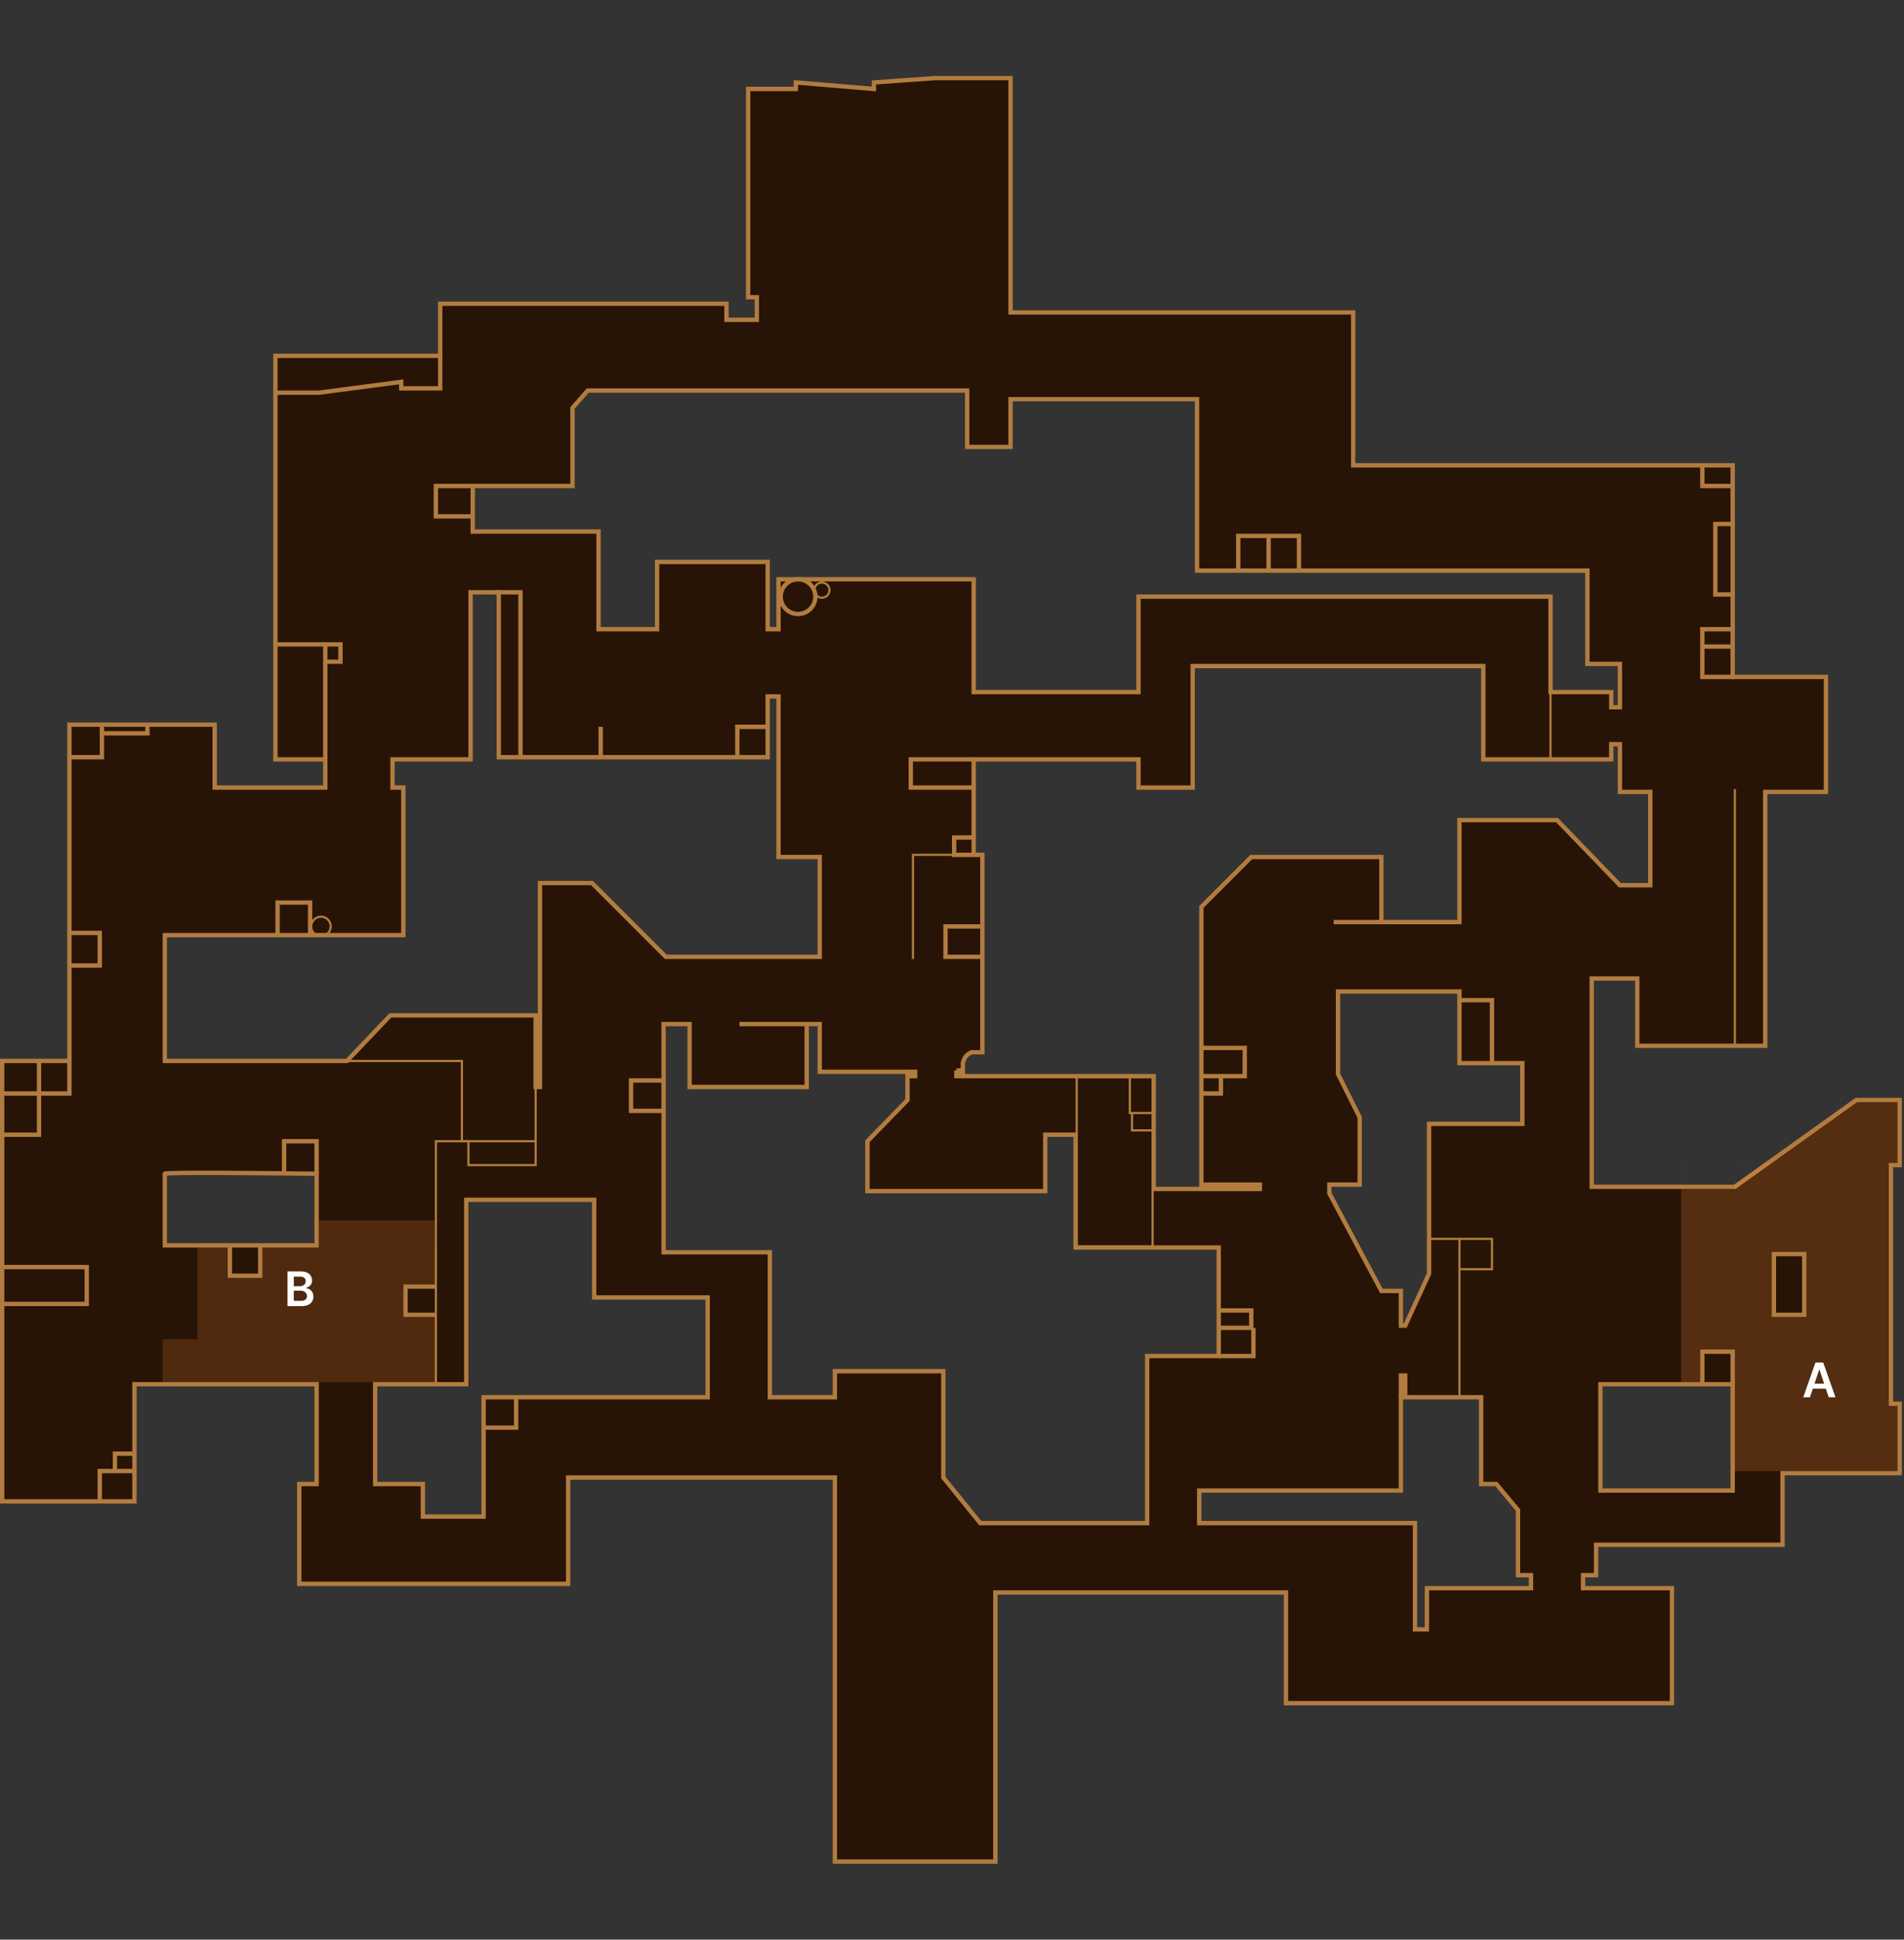 <svg width="439" height="447" viewBox="0 0 439 447" fill="none" xmlns="http://www.w3.org/2000/svg">
<rect x="0" y="0" width="439" height="447" fill="#333333" stroke="none"/>
<path fill-rule="evenodd" clip-rule="evenodd" d="M16 167V244.5H0.5V346H31V319H73V342H69V365H131V340.5H192.5V429H229.5V367H296.5V392.5H385.5V366H365V363H368V356H411V339.5H438V323.5H436V268.5H438V253.5H428L400 273.5H367V225.5H377.5V241H407V182.5H421V156H399.5V107.232H312V72H233V18H215.5L201.5 19V20.5L183.5 19V20.5H172.5V68.5H174.5V73.705H167.5V70H101.5V82H63.5V175H75V181.5H49.5V167H16ZM276.5 351V343.5H323V322H341.5V342H345L350 348V363H353V366H329V375.5H326.248V351H276.5ZM369 343.5V319H399.5V343.5H369ZM318.5 297.5L306.5 275V273H313.5V257.5L308.5 247.5V228.5H336.5V245H351V259H329.5V293.5L324 305.5H323V297.5H318.5ZM226.5 242.5V197H224.5V175H262.5V181.5H275V153.5H342V175H371.5V171.5H373.5V182.5H380.5V204H373.5L359 189H336.5V212.5H318.5V197.5H288.5L277 209V274H266V248H222V245C222.347 243.687 222.732 243.097 224 242.5H226.5ZM109 122.5H138V145H151.5V129.5H177V145H179.5V133.5H224.5V159.5H262.5V137.5H357.5V159.5H371.5V163H373.5V153H366V131.5H276V92H233V103H223V90H135.5L132 94V112H109V122.5ZM159 236H153V288.6H177.5V322H192.5V316H217.5V340.5L226 351H264.5V312.5H281V287.5H248V261.5H241V274.5H200V263L209.24 253.5V247H189V236H186V250.5H159V236ZM86.5 319V342H97.5V349.5H111.5V322H163.163V299H137V276.5H107.5V319H86.5ZM73 287H38V270.5C38 270.1 61.333 270.333 73 270.5V287ZM108.5 175V136.5H115V174.5H177V160.5H179.5V197.5H189V220.5H153.5L136.5 203.5H124.5V234H90L80 244.5H38V215.5H93V181.5H90.5V175H108.5Z" fill="#271406"/>
<path d="M16 244.5H16.5V245H16V244.5ZM16 167H15.5V166.5H16V167ZM0.5 244.5H0V244H0.5V244.5ZM0.5 346V346.5H0V346H0.5ZM31 346H31.5V346.5H31V346ZM31 319H30.5V318.5H31V319ZM73 319V318.5H73.5V319H73ZM73 342H73.5V342.5H73V342ZM69 342H68.5V341.5H69V342ZM69 365V365.5H68.5V365H69ZM131 365H131.5V365.5H131V365ZM131 340.5H130.5V340H131V340.5ZM192.5 340.5V340H193V340.5H192.5ZM192.5 429V429.5H192V429H192.5ZM229.5 429H230V429.5H229.5V429ZM229.5 367H229V366.5H229.5V367ZM296.5 367V366.5H297V367H296.5ZM296.5 392.5V393H296V392.5H296.5ZM385.5 392.5H386V393H385.5V392.5ZM385.5 366V365.5H386V366H385.5ZM365 366V366.5H364.5V366H365ZM365 363H364.5V362.5H365V363ZM368 363H368.5V363.5H368V363ZM368 356H367.5V355.5H368V356ZM411 356H411.5V356.5H411V356ZM411 339.5H410.5V339H411V339.5ZM438 339.5H438.5V340H438V339.5ZM438 323.5V323H438.5V323.5H438ZM436 323.5V324H435.5V323.5H436ZM436 268.5H435.5V268H436V268.5ZM438 268.5H438.5V269H438V268.5ZM438 253.5V253H438.5V253.5H438ZM428 253.5L427.709 253.093L427.84 253H428V253.5ZM400 273.5L400.291 273.907L400.16 274H400V273.5ZM367 273.5V274H366.5V273.5H367ZM367 225.5H366.5V225H367V225.5ZM377.5 225.5V225H378V225.5H377.5ZM377.5 241V241.5H377V241H377.5ZM407 241H407.5V241.5H407V241ZM407 182.5H406.5V182H407V182.5ZM421 182.5H421.5V183H421V182.5ZM421 156V155.5H421.5V156H421ZM399.5 156V156.5H399V156H399.5ZM399.5 107.232V106.732H400V107.232H399.5ZM312 107.232V107.732H311.5V107.232H312ZM312 72V71.5H312.5V72H312ZM233 72V72.5H232.5V72H233ZM233 18V17.5H233.5V18H233ZM215.5 18L215.464 17.501L215.482 17.5H215.5V18ZM201.5 19H201V18.534L201.464 18.501L201.5 19ZM201.5 20.5H202V21.043L201.458 20.998L201.5 20.5ZM183.5 19H183V18.457L183.542 18.502L183.5 19ZM183.5 20.5H184V21H183.5V20.5ZM172.5 20.5H172V20H172.5V20.5ZM172.5 68.5V69H172V68.5H172.5ZM174.5 68.5V68H175V68.5H174.5ZM174.5 73.705H175V74.205H174.5V73.705ZM167.5 73.705V74.205H167V73.705H167.5ZM167.5 70V69.5H168V70H167.5ZM101.5 70H101V69.5H101.5V70ZM101.5 82H102V82.5H101.5V82ZM63.5 82H63V81.5H63.5V82ZM63.5 175V175.5H63V175H63.5ZM75 175V174.5H75.5V175H75ZM75 181.5H75.5V182H75V181.5ZM49.5 181.5V182H49V181.5H49.5ZM49.5 167V166.5H50V167H49.5ZM276.5 343.5H276V343H276.5V343.5ZM276.5 351V351.5H276V351H276.5ZM323 343.5H323.5V344H323V343.5ZM323 322H322.5V321.5H323V322ZM341.5 322V321.5H342V322H341.5ZM341.5 342V342.5H341V342H341.5ZM345 342V341.5H345.234L345.384 341.68L345 342ZM350 348L350.384 347.68L350.5 347.819V348H350ZM350 363V363.5H349.5V363H350ZM353 363V362.5H353.5V363H353ZM353 366H353.5V366.5H353V366ZM329 366H328.5V365.5H329V366ZM329 375.5H329.5V376H329V375.5ZM326.248 375.5V376H325.748V375.5H326.248ZM326.248 351V350.5H326.748V351H326.248ZM369 319H368.5V318.5H369V319ZM369 343.5V344H368.5V343.5H369ZM399.5 319V318.5H400V319H399.5ZM399.5 343.5H400V344H399.5V343.5ZM306.5 275L306.059 275.235L306 275.125V275H306.5ZM318.5 297.5V298H318.2L318.059 297.735L318.5 297.5ZM306.5 273H306V272.5H306.5V273ZM313.5 273H314V273.5H313.5V273ZM313.5 257.5L313.947 257.276L314 257.382V257.5H313.5ZM308.5 247.5L308.053 247.724L308 247.618V247.5H308.5ZM308.5 228.5H308V228H308.5V228.5ZM336.5 228.5V228H337V228.5H336.5ZM336.5 245V245.5H336V245H336.5ZM351 245V244.5H351.5V245H351ZM351 259H351.5V259.5H351V259ZM329.5 259H329V258.5H329.5V259ZM329.5 293.5H330V293.609L329.955 293.708L329.5 293.5ZM324 305.5L324.455 305.708L324.321 306H324V305.5ZM323 305.5V306H322.5V305.5H323ZM323 297.5V297H323.5V297.5H323ZM226.5 197V196.5H227V197H226.5ZM226.5 242.5H227V243H226.5V242.5ZM224.5 197V197.5H224V197H224.5ZM224.5 175H224V174.5H224.5V175ZM262.5 175V174.5H263V175H262.5ZM262.5 181.5V182H262V181.5H262.5ZM275 181.5H275.5V182H275V181.5ZM275 153.5H274.5V153H275V153.5ZM342 153.5V153H342.5V153.5H342ZM342 175V175.5H341.5V175H342ZM371.5 175H372V175.5H371.5V175ZM371.5 171.5H371V171H371.5V171.5ZM373.5 171.5V171H374V171.5H373.5ZM373.5 182.5V183H373V182.5H373.5ZM380.5 182.5V182H381V182.5H380.5ZM380.5 204H381V204.5H380.5V204ZM373.5 204V204.5H373.288L373.141 204.348L373.5 204ZM359 189V188.5H359.212L359.359 188.652L359 189ZM336.5 189H336V188.5H336.5V189ZM336.5 212.5H337V213H336.5V212.5ZM318.5 212.5V213H318V212.5H318.5ZM318.5 197.5V197H319V197.5H318.5ZM288.5 197.5L288.146 197.146L288.293 197H288.5V197.5ZM277 209H276.5V208.793L276.646 208.646L277 209ZM277 274H277.5V274.5H277V274ZM266 274V274.5H265.5V274H266ZM266 248V247.5H266.5V248H266ZM222 248V248.5H221.5V248H222ZM222 245H221.5V244.935L221.517 244.872L222 245ZM224 242.5L223.787 242.048L223.888 242H224V242.5ZM138 122.5V122H138.5V122.5H138ZM109 122.5V123H108.5V122.5H109ZM138 145V145.5H137.5V145H138ZM151.5 145H152V145.5H151.5V145ZM151.5 129.5H151V129H151.5V129.5ZM177 129.5V129H177.5V129.5H177ZM177 145V145.5H176.5V145H177ZM179.5 145H180V145.5H179.5V145ZM179.5 133.5H179V133H179.5V133.5ZM224.5 133.5V133H225V133.5H224.5ZM224.5 159.5V160H224V159.5H224.5ZM262.5 159.5H263V160H262.5V159.5ZM262.5 137.5H262V137H262.5V137.5ZM357.5 137.5V137H358V137.5H357.5ZM357.5 159.5V160H357V159.5H357.5ZM371.5 159.5V159H372V159.5H371.5ZM371.5 163V163.5H371V163H371.5ZM373.5 163H374V163.5H373.5V163ZM373.5 153V152.5H374V153H373.5ZM366 153V153.5H365.5V153H366ZM366 131.5V131H366.5V131.5H366ZM276 131.5V132H275.5V131.5H276ZM276 92V91.5H276.5V92H276ZM233 92H232.5V91.5H233V92ZM233 103H233.5V103.5H233V103ZM223 103V103.5H222.5V103H223ZM223 90V89.5H223.5V90H223ZM135.5 90L135.124 89.671L135.273 89.5H135.5V90ZM132 94H131.5V93.812L131.624 93.671L132 94ZM132 112H132.5V112.5H132V112ZM109 112H108.5V111.5H109V112ZM153 236H152.5V235.5H153V236ZM159 236V235.5H159.5V236H159ZM153 288.6V289.1H152.5V288.6H153ZM177.5 288.6V288.1H178V288.6H177.5ZM177.5 322V322.5H177V322H177.5ZM192.5 322H193V322.5H192.5V322ZM192.5 316H192V315.5H192.5V316ZM217.5 316V315.5H218V316H217.5ZM217.5 340.5L217.111 340.815L217 340.677V340.5H217.5ZM226 351V351.5H225.761L225.611 351.315L226 351ZM264.5 351H265V351.5H264.5V351ZM264.5 312.5H264V312H264.5V312.5ZM281 312.5H281.5V313H281V312.5ZM281 287.5V287H281.5V287.5H281ZM248 287.5V288H247.5V287.5H248ZM248 261.5V261H248.5V261.5H248ZM241 261.5H240.5V261H241V261.5ZM241 274.5H241.5V275H241V274.5ZM200 274.5V275H199.5V274.5H200ZM200 263H199.5V262.797L199.642 262.651L200 263ZM209.24 253.5H209.74V253.703L209.599 253.849L209.24 253.5ZM209.24 247V246.5H209.74V247H209.24ZM189 247V247.5H188.5V247H189ZM189 236V235.5H189.5V236H189ZM186 236H185.5V235.5H186V236ZM186 250.5H186.5V251H186V250.5ZM159 250.5V251H158.5V250.5H159ZM86.5 342V342.5H86V342H86.5ZM86.5 319H86V318.5H86.5V319ZM97.5 342V341.5H98V342H97.5ZM97.5 349.5V350H97V349.5H97.5ZM111.5 349.5H112V350H111.5V349.5ZM111.5 322H111V321.5H111.5V322ZM163.163 322H163.663V322.5H163.163V322ZM163.163 299V298.5H163.663V299H163.163ZM137 299V299.5H136.5V299H137ZM137 276.5V276H137.5V276.5H137ZM107.5 276.5H107V276H107.5V276.5ZM107.5 319H108V319.5H107.5V319ZM38 287V287.5H37.5V287H38ZM73 287H73.5V287.5H73V287ZM73 270.5L73.007 270L73.5 270.007V270.5H73ZM108.5 136.5H108V136H108.5V136.5ZM108.5 175H109V175.5H108.5V175ZM115 136.5V136H115.5V136.5H115ZM115 174.5V175H114.5V174.5H115ZM177 174.5H177.5V175H177V174.5ZM177 160.5H176.5V160H177V160.5ZM179.5 160.5V160H180V160.5H179.5ZM179.5 197.5V198H179V197.5H179.5ZM189 197.5V197H189.5V197.5H189ZM189 220.5H189.5V221H189V220.5ZM153.5 220.5V221H153.293L153.146 220.854L153.5 220.5ZM136.5 203.5V203H136.707L136.854 203.146L136.5 203.5ZM124.5 203.5H124V203H124.5V203.5ZM124.5 234H125V234.5H124.5V234ZM90 234L89.638 233.655L89.786 233.5H90V234ZM80 244.5L80.362 244.845L80.214 245H80V244.5ZM38 244.5V245H37.5V244.5H38ZM38 215.5H37.5V215H38V215.5ZM93 215.5H93.5V216H93V215.5ZM93 181.5V181H93.5V181.5H93ZM90.5 181.5V182H90V181.5H90.5ZM90.5 175H90V174.5H90.5V175ZM16 244.5H15.5V167H16H16.5V244.5H16ZM0.5 244.5V244H16V244.5V245H0.5V244.5ZM0.5 346H0V244.5H0.5H1V346H0.5ZM31 346V346.5H0.5V346V345.5H31V346ZM31 319H31.5V346H31H30.5V319H31ZM73 319V319.5H31V319V318.5H73V319ZM73 342H72.5V319H73H73.5V342H73ZM69 342V341.5H73V342V342.5H69V342ZM69 365H68.5V342H69H69.5V365H69ZM131 365V365.5H69V365V364.5H131V365ZM131 340.5H131.5V365H131H130.5V340.5H131ZM192.5 340.5V341H131V340.5V340H192.5V340.5ZM192.5 429H192V340.5H192.5H193V429H192.5ZM229.5 429V429.5H192.5V429V428.5H229.5V429ZM229.5 367H230V429H229.5H229V367H229.5ZM296.5 367V367.5H229.5V367V366.5H296.5V367ZM296.5 392.5H296V367H296.5H297V392.5H296.5ZM385.5 392.5V393H296.5V392.5V392H385.5V392.5ZM385.5 366H386V392.5H385.5H385V366H385.5ZM365 366V365.5H385.5V366V366.5H365V366ZM365 363H365.5V366H365H364.5V363H365ZM368 363V363.5H365V363V362.5H368V363ZM368 356H368.5V363H368H367.5V356H368ZM411 356V356.5H368V356V355.5H411V356ZM411 339.5H411.5V356H411H410.5V339.5H411ZM438 339.5V340H411V339.5V339H438V339.5ZM438 323.5H438.5V339.5H438H437.5V323.5H438ZM436 323.5V323H438V323.5V324H436V323.5ZM436 268.5H436.5V323.5H436H435.5V268.5H436ZM438 268.5V269H436V268.5V268H438V268.5ZM438 253.5H438.5V268.5H438H437.5V253.5H438ZM428 253.5V253H438V253.5V254H428V253.5ZM400 273.5L399.709 273.093L427.709 253.093L428 253.5L428.291 253.907L400.291 273.907L400 273.5ZM367 273.5V273H400V273.5V274H367V273.5ZM367 225.5H367.5V273.5H367H366.5V225.5H367ZM377.5 225.5V226H367V225.5V225H377.5V225.5ZM377.5 241H377V225.5H377.5H378V241H377.5ZM407 241V241.5H377.5V241V240.5H407V241ZM407 182.5H407.5V241H407H406.5V182.5H407ZM421 182.5V183H407V182.5V182H421V182.5ZM421 156H421.5V182.5H421H420.5V156H421ZM399.5 156V155.5H421V156V156.5H399.5V156ZM399.5 107.232H400V156H399.5H399V107.232H399.5ZM312 107.232V106.732H399.5V107.232V107.732H312V107.232ZM312 72H312.5V107.232H312H311.5V72H312ZM233 72V71.5H312V72V72.5H233V72ZM233 18H233.5V72H233H232.5V18H233ZM215.5 18V17.5H233V18V18.5H215.5V18ZM201.5 19L201.464 18.501L215.464 17.501L215.5 18L215.536 18.499L201.536 19.499L201.5 19ZM201.5 20.5H201V19H201.5H202V20.5H201.5ZM183.5 19L183.542 18.502L201.542 20.002L201.5 20.5L201.458 20.998L183.458 19.498L183.5 19ZM183.5 20.5H183V19H183.5H184V20.5H183.5ZM172.5 20.5V20H183.5V20.5V21H172.5V20.5ZM172.5 68.5H172V20.5H172.5H173V68.5H172.5ZM174.5 68.5V69H172.5V68.5V68H174.5V68.5ZM174.5 73.705H174V68.5H174.5H175V73.705H174.5ZM167.5 73.705V73.205H174.5V73.705V74.205H167.5V73.705ZM167.5 70H168V73.705H167.5H167V70H167.5ZM101.5 70V69.5H167.5V70V70.5H101.5V70ZM101.5 82H101V70H101.5H102V82H101.5ZM63.5 82V81.5H101.5V82V82.5H63.5V82ZM63.5 175H63V82H63.5H64V175H63.5ZM75 175V175.5H63.5V175V174.5H75V175ZM75 181.5H74.5V175H75H75.5V181.5H75ZM49.5 181.5V181H75V181.5V182H49.5V181.5ZM49.5 167H50V181.5H49.5H49V167H49.5ZM16 167V166.5H49.5V167V167.5H16V167ZM276.5 343.5H277V351H276.5H276V343.5H276.5ZM323 343.5V344H276.5V343.5V343H323V343.5ZM323 322H323.5V343.5H323H322.5V322H323ZM341.5 322V322.5H323V322V321.5H341.5V322ZM341.5 342H341V322H341.5H342V342H341.5ZM345 342V342.5H341.5V342V341.5H345V342ZM350 348L349.616 348.32L344.616 342.32L345 342L345.384 341.68L350.384 347.68L350 348ZM350 363H349.5V348H350H350.5V363H350ZM353 363V363.5H350V363V362.5H353V363ZM353 366H352.5V363H353H353.5V366H353ZM329 366V365.5H353V366V366.5H329V366ZM329 375.5H328.5V366H329H329.5V375.5H329ZM326.248 375.5V375H329V375.5V376H326.248V375.5ZM326.248 351H326.748V375.5H326.248H325.748V351H326.248ZM276.5 351V350.5H326.248V351V351.5H276.5V351ZM369 319H369.5V343.5H369H368.5V319H369ZM399.5 319V319.5H369V319V318.5H399.5V319ZM399.5 343.5H399V319H399.5H400V343.5H399.5ZM369 343.5V343H399.5V343.5V344H369V343.5ZM306.5 275L306.941 274.765L318.941 297.265L318.5 297.5L318.059 297.735L306.059 275.235L306.5 275ZM306.5 273H307V275H306.5H306V273H306.5ZM313.5 273V273.5H306.5V273V272.5H313.5V273ZM313.5 257.5H314V273H313.5H313V257.5H313.5ZM308.5 247.5L308.947 247.276L313.947 257.276L313.5 257.5L313.053 257.724L308.053 247.724L308.5 247.5ZM308.5 228.5H309V247.5H308.5H308V228.5H308.5ZM336.5 228.5V229H308.5V228.5V228H336.5V228.5ZM336.5 245H336V228.5H336.5H337V245H336.5ZM351 245V245.5H336.5V245V244.5H351V245ZM351 259H350.5V245H351H351.5V259H351ZM329.5 259V258.5H351V259V259.5H329.5V259ZM329.5 293.5H329V259H329.5H330V293.5H329.5ZM324 305.5L323.545 305.292L329.045 293.292L329.5 293.5L329.955 293.708L324.455 305.708L324 305.5ZM323 305.5V305H324V305.5V306H323V305.5ZM323 297.5H323.5V305.5H323H322.5V297.5H323ZM318.5 297.5V297H323V297.5V298H318.5V297.5ZM226.5 197H227V242.5H226.5H226V197H226.5ZM224.5 197V196.5H226.5V197V197.5H224.5V197ZM224.5 175H225V197H224.5H224V175H224.5ZM262.5 175V175.5H224.5V175V174.5H262.5V175ZM262.5 181.5H262V175H262.5H263V181.5H262.5ZM275 181.5V182H262.5V181.5V181H275V181.5ZM275 153.5H275.5V181.5H275H274.5V153.5H275ZM342 153.5V154H275V153.5V153H342V153.5ZM342 175H341.5V153.5H342H342.5V175H342ZM371.5 175V175.5H342V175V174.5H371.5V175ZM371.5 171.5H372V175H371.5H371V171.5H371.5ZM373.5 171.5V172H371.5V171.5V171H373.5V171.5ZM373.5 182.5H373V171.5H373.5H374V182.5H373.5ZM380.5 182.5V183H373.5V182.5V182H380.5V182.5ZM380.5 204H380V182.5H380.5H381V204H380.5ZM373.5 204V203.5H380.5V204V204.5H373.5V204ZM359 189L359.359 188.652L373.859 203.652L373.5 204L373.141 204.348L358.641 189.348L359 189ZM336.5 189V188.5H359V189V189.5H336.5V189ZM336.5 212.5H336V189H336.5H337V212.5H336.5ZM318.5 212.5V212H336.5V212.5V213H318.5V212.5ZM318.5 197.5H319V212.5H318.5H318V197.5H318.5ZM288.5 197.5V197H318.5V197.5V198H288.5V197.5ZM277 209L276.646 208.646L288.146 197.146L288.5 197.5L288.854 197.854L277.354 209.354L277 209ZM277 274H276.5V209H277H277.5V274H277ZM266 274V273.5H277V274V274.5H266V274ZM266 248H266.5V274H266H265.5V248H266ZM222 248V247.5H266V248V248.5H222V248ZM222 245H222.5V248H222H221.5V245H222ZM224 242.5L224.213 242.952C223.618 243.233 223.282 243.487 223.05 243.787C222.814 244.093 222.652 244.49 222.483 245.128L222 245L221.517 244.872C221.695 244.197 221.899 243.643 222.259 243.176C222.623 242.704 223.114 242.365 223.787 242.048L224 242.5ZM226.5 242.5V243H224V242.5V242H226.5V242.5ZM138 122.5V123H109V122.5V122H138V122.5ZM138 145H137.5V122.5H138H138.5V145H138ZM151.5 145V145.5H138V145V144.5H151.5V145ZM151.5 129.5H152V145H151.5H151V129.5H151.5ZM177 129.5V130H151.5V129.5V129H177V129.5ZM177 145H176.5V129.5H177H177.5V145H177ZM179.5 145V145.5H177V145V144.5H179.5V145ZM179.5 133.5H180V145H179.5H179V133.5H179.5ZM224.5 133.5V134H179.5V133.5V133H224.5V133.5ZM224.5 159.5H224V133.5H224.5H225V159.5H224.5ZM262.5 159.5V160H224.5V159.5V159H262.5V159.5ZM262.5 137.5H263V159.5H262.5H262V137.5H262.5ZM357.5 137.5V138H262.5V137.5V137H357.5V137.5ZM357.5 159.5H357V137.5H357.5H358V159.5H357.5ZM371.5 159.5V160H357.5V159.5V159H371.5V159.5ZM371.5 163H371V159.5H371.5H372V163H371.5ZM373.5 163V163.5H371.5V163V162.5H373.5V163ZM373.5 153H374V163H373.5H373V153H373.5ZM366 153V152.5H373.5V153V153.5H366V153ZM366 131.5H366.5V153H366H365.5V131.5H366ZM276 131.5V131H366V131.5V132H276V131.5ZM276 92H276.5V131.5H276H275.5V92H276ZM233 92V91.5H276V92V92.5H233V92ZM233 103H232.5V92H233H233.5V103H233ZM223 103V102.5H233V103V103.5H223V103ZM223 90H223.5V103H223H222.5V90H223ZM135.5 90V89.5H223V90V90.5H135.5V90ZM132 94L131.624 93.671L135.124 89.671L135.5 90L135.876 90.329L132.376 94.329L132 94ZM132 112H131.5V94H132H132.5V112H132ZM109 112V111.5H132V112V112.5H109V112ZM109 122.5H108.5V112H109H109.5V122.5H109ZM153 236V235.5H159V236V236.5H153V236ZM153 288.6H152.5V236H153H153.5V288.6H153ZM177.5 288.6V289.1H153V288.6V288.1H177.5V288.6ZM177.5 322H177V288.6H177.5H178V322H177.5ZM192.5 322V322.5H177.5V322V321.5H192.5V322ZM192.5 316H193V322H192.5H192V316H192.5ZM217.5 316V316.5H192.5V316V315.5H217.5V316ZM217.5 340.5H217V316H217.5H218V340.5H217.5ZM226 351L225.611 351.315L217.111 340.815L217.5 340.5L217.889 340.185L226.389 350.685L226 351ZM264.5 351V351.5H226V351V350.5H264.5V351ZM264.5 312.5H265V351H264.5H264V312.5H264.5ZM281 312.5V313H264.5V312.5V312H281V312.5ZM281 287.5H281.5V312.5H281H280.5V287.5H281ZM248 287.5V287H281V287.5V288H248V287.5ZM248 261.5H248.5V287.5H248H247.5V261.5H248ZM241 261.5V261H248V261.5V262H241V261.5ZM241 274.5H240.5V261.5H241H241.5V274.5H241ZM200 274.5V274H241V274.5V275H200V274.5ZM200 263H200.5V274.5H200H199.5V263H200ZM209.24 253.5L209.599 253.849L200.358 263.349L200 263L199.642 262.651L208.882 253.151L209.24 253.5ZM209.24 247H209.74V253.5H209.24H208.74V247H209.24ZM189 247V246.5H209.24V247V247.5H189V247ZM189 236H189.5V247H189H188.5V236H189ZM186 236V235.5H189V236V236.5H186V236ZM186 250.5H185.5V236H186H186.5V250.5H186ZM159 250.5V250H186V250.5V251H159V250.5ZM159 236H159.5V250.5H159H158.5V236H159ZM86.5 342H86V319H86.5H87V342H86.5ZM97.5 342V342.5H86.5V342V341.5H97.5V342ZM97.5 349.5H97V342H97.5H98V349.5H97.5ZM111.5 349.5V350H97.5V349.5V349H111.5V349.5ZM111.5 322H112V349.5H111.5H111V322H111.5ZM163.163 322V322.5H111.5V322V321.5H163.163V322ZM163.163 299H163.663V322H163.163H162.663V299H163.163ZM137 299V298.5H163.163V299V299.5H137V299ZM137 276.5H137.5V299H137H136.5V276.5H137ZM107.5 276.5V276H137V276.5V277H107.5V276.5ZM107.5 319H107V276.5H107.5H108V319H107.5ZM86.5 319V318.5H107.5V319V319.5H86.5V319ZM38 287V286.5H73V287V287.5H38V287ZM38 270.5H38.5V287H38H37.5V270.5H38ZM73 270.5L72.993 271C67.16 270.917 58.412 270.817 51.123 270.788C47.478 270.773 44.2 270.776 41.835 270.808C40.651 270.824 39.701 270.847 39.049 270.878C38.721 270.893 38.479 270.911 38.323 270.929C38.241 270.938 38.202 270.946 38.19 270.949C38.18 270.951 38.209 270.946 38.25 270.924C38.271 270.913 38.32 270.885 38.371 270.831C38.424 270.774 38.5 270.661 38.5 270.5H38H37.5C37.5 270.333 37.579 270.214 37.638 270.15C37.694 270.09 37.752 270.056 37.784 270.04C37.847 270.006 37.91 269.988 37.944 269.98C38.022 269.96 38.115 269.946 38.207 269.936C38.398 269.913 38.669 269.895 39.002 269.879C39.671 269.847 40.635 269.824 41.821 269.808C44.196 269.776 47.48 269.773 51.127 269.788C58.421 269.817 67.173 269.917 73.007 270L73 270.5ZM73 287H72.5V270.5H73H73.5V287H73ZM108.5 136.5H109V175H108.5H108V136.5H108.5ZM115 136.5V137H108.5V136.5V136H115V136.5ZM115 174.5H114.5V136.5H115H115.5V174.5H115ZM177 174.5V175H115V174.5V174H177V174.5ZM177 160.5H177.5V174.5H177H176.5V160.5H177ZM179.5 160.5V161H177V160.5V160H179.5V160.5ZM179.5 197.5H179V160.5H179.5H180V197.5H179.5ZM189 197.5V198H179.5V197.5V197H189V197.5ZM189 220.5H188.5V197.5H189H189.5V220.5H189ZM153.5 220.5V220H189V220.5V221H153.5V220.5ZM136.5 203.5L136.854 203.146L153.854 220.146L153.5 220.5L153.146 220.854L136.146 203.854L136.5 203.5ZM124.5 203.5V203H136.5V203.5V204H124.5V203.5ZM124.5 234H124V203.5H124.5H125V234H124.5ZM90 234V233.5H124.5V234V234.5H90V234ZM80 244.5L79.638 244.155L89.638 233.655L90 234L90.362 234.345L80.362 244.845L80 244.5ZM38 244.5V244H80V244.5V245H38V244.5ZM38 215.5H38.5V244.5H38H37.5V215.5H38ZM93 215.5V216H38V215.5V215H93V215.5ZM93 181.5H93.5V215.5H93H92.5V181.5H93ZM90.5 181.5V181H93V181.5V182H90.5V181.5ZM90.5 175H91V181.5H90.5H90V175H90.5ZM108.5 175V175.5H90.5V175V174.5H108.5V175Z" fill="#B27C40"/>
<path d="M318.5 212.5H307.5" stroke="#B27C40"/>
<path d="M266 260.5H261V257V256.5M261 256.5H260.5V248M261 256.5H266M329.5 285.5H336.5M336.5 285.5V292.5M336.5 285.5H344V292.5H336.5M336.5 322V292.5" stroke="#B27C40" stroke-width="0.5"/>
<path d="M344 245V230.5H336.5M400 156H392.5V149M399.5 145H392.5V149M399.5 149H392.5" stroke="#B27C40"/>
<path d="M399.5 137H395.5V120.751H399.5M399.5 112H392.5V107.5M285.5 131.5V123.5H292.5M299.5 131.5V123.5H292.5M292.5 123.5V131.5" stroke="#B27C40"/>
<path d="M323 322V317H324V322M392.5 319V311.5H399.5V319M409 303V289H416V303H409Z" stroke="#B27C40"/>
<path d="M277 248H281.5M277 241.5H287V248H281.5M281.5 248V252H277M277 274H290.5V273H277" stroke="#B27C40"/>
<path d="M281 302H288.5V306H281M289 306V312.5H281" stroke="#B27C40"/>
<path d="M100.5 303H93.5V296.5H100.5M23 346V339H26.5M31 339H26.5M26.5 339V335H31M111.5 329H119V322M153 256H145.5V249H153M186 236H170.5M63.5 90.5H73.5L92.5 88V89.5H101.5V82M109 112H100.5V119H109M120 174.5V136.5H114.5M138.5 174.5V167.5M170 174.5V167.5H177M224.5 175H210V181.5H224.5M224.5 193H220V197H224.5M226.5 213.5H218V220.5H226.5M209.5 248H211V247H209.5" stroke="#B27C40"/>
<path d="M222 248H220.5V246.701M222 248V246.701H220.5M222 248L220.5 246.701" stroke="#B27C40"/>
<path d="M64 215.5V208H71.5V215.5M16 215H23V222.5H16" stroke="#B27C40"/>
<path d="M0.5 252H9M9 252V244.5M9 252V261.5H0.5M9 252H16V244.5" stroke="#B27C40"/>
<path d="M65.5 270.5V263H73V270.5M0.5 300.5H20V292H0.5M53 287V294H60V287M123.5 234V250.5H124.5V234" stroke="#B27C40"/>
<path d="M34 167V169H23.5M23.5 169V167M23.5 169V174.5H16M75 175V152.5M75 148.5H63.5M75 148.5V152.5M75 148.5H78.5V152.5H75" stroke="#B27C40"/>
<path d="M265.75 287.25V248.25H248.25V287.25H265.75Z" stroke="#B27C40" stroke-width="0.5"/>
<path d="M400 241V181.846M357.5 159.5V175M220.5 197H210.5V221M106.5 263H123.5V234H90L80 244.5H106.5V263Z" stroke="#B27C40" stroke-width="0.5"/>
<path d="M123.5 263V268.5H108V263H100.5V319" stroke="#B27C40" stroke-width="0.5"/>
<circle cx="4.5" cy="4.5" r="4" transform="matrix(1 0 0 -1 179.5 142)" stroke="#B27C40"/>
<circle cx="2" cy="2" r="1.75" transform="matrix(1 0 0 -1 187.5 138)" stroke="#B27C40" stroke-width="0.5"/>
<circle cx="2.5" cy="2.5" r="2.25" transform="matrix(1 0 0 -1 71.5 216)" stroke="#B27C40" stroke-width="0.5"/>
<path d="M37.5 318.5H45.5V308.631H37.5V318.5Z" fill="#F08234" fill-opacity="0.2"/>
<path d="M73.5 287.5H100.252V281.257H73.5V287.5Z" fill="#F08234" fill-opacity="0.2"/>
<path d="M100.5 303.5H93V296H100.5V287.5H60.5V294.5H52.5V287.5H45.5V318.5H100.5V303.5Z" fill="#F08234" fill-opacity="0.2"/>
<path d="M66.289 301V293H69.352C69.93 293 70.41 293.091 70.793 293.273C71.178 293.453 71.466 293.699 71.656 294.012C71.849 294.324 71.945 294.678 71.945 295.074C71.945 295.4 71.883 295.678 71.758 295.91C71.633 296.139 71.465 296.326 71.254 296.469C71.043 296.612 70.807 296.715 70.547 296.777V296.855C70.831 296.871 71.103 296.958 71.363 297.117C71.626 297.273 71.841 297.495 72.008 297.781C72.174 298.068 72.258 298.414 72.258 298.82C72.258 299.234 72.158 299.607 71.957 299.937C71.757 300.266 71.454 300.525 71.051 300.715C70.647 300.905 70.139 301 69.527 301H66.289ZM67.738 299.789H69.297C69.823 299.789 70.202 299.689 70.434 299.488C70.668 299.285 70.785 299.025 70.785 298.707C70.785 298.47 70.727 298.257 70.609 298.066C70.492 297.874 70.326 297.723 70.109 297.613C69.893 297.501 69.635 297.445 69.336 297.445H67.738V299.789ZM67.738 296.402H69.172C69.422 296.402 69.647 296.357 69.848 296.266C70.048 296.172 70.206 296.04 70.32 295.871C70.438 295.699 70.496 295.496 70.496 295.262C70.496 294.952 70.387 294.697 70.168 294.496C69.952 294.296 69.63 294.195 69.203 294.195H67.738V296.402Z" fill="white"/>
<path d="M400 339H437.5V324H400V339Z" fill="#F08234" fill-opacity="0.23"/>
<path d="M435.629 268H399.835V268.001L407 268.031L399.835 273.024V274H387.669V268H387.629V318.5H392V311H400V324H435.629V268ZM408.5 288.5H416.5V303.5H408.5V288.5Z" fill="#F08234" fill-opacity="0.23"/>
<path d="M437.5 254H428L408.5 268H437.5V254Z" fill="#F08234" fill-opacity="0.23"/>
<path d="M417.316 322H415.77L418.586 314H420.375L423.195 322H421.648L419.512 315.641H419.449L417.316 322ZM417.367 318.863H421.586V320.027H417.367V318.863Z" fill="white"/>
</svg>
